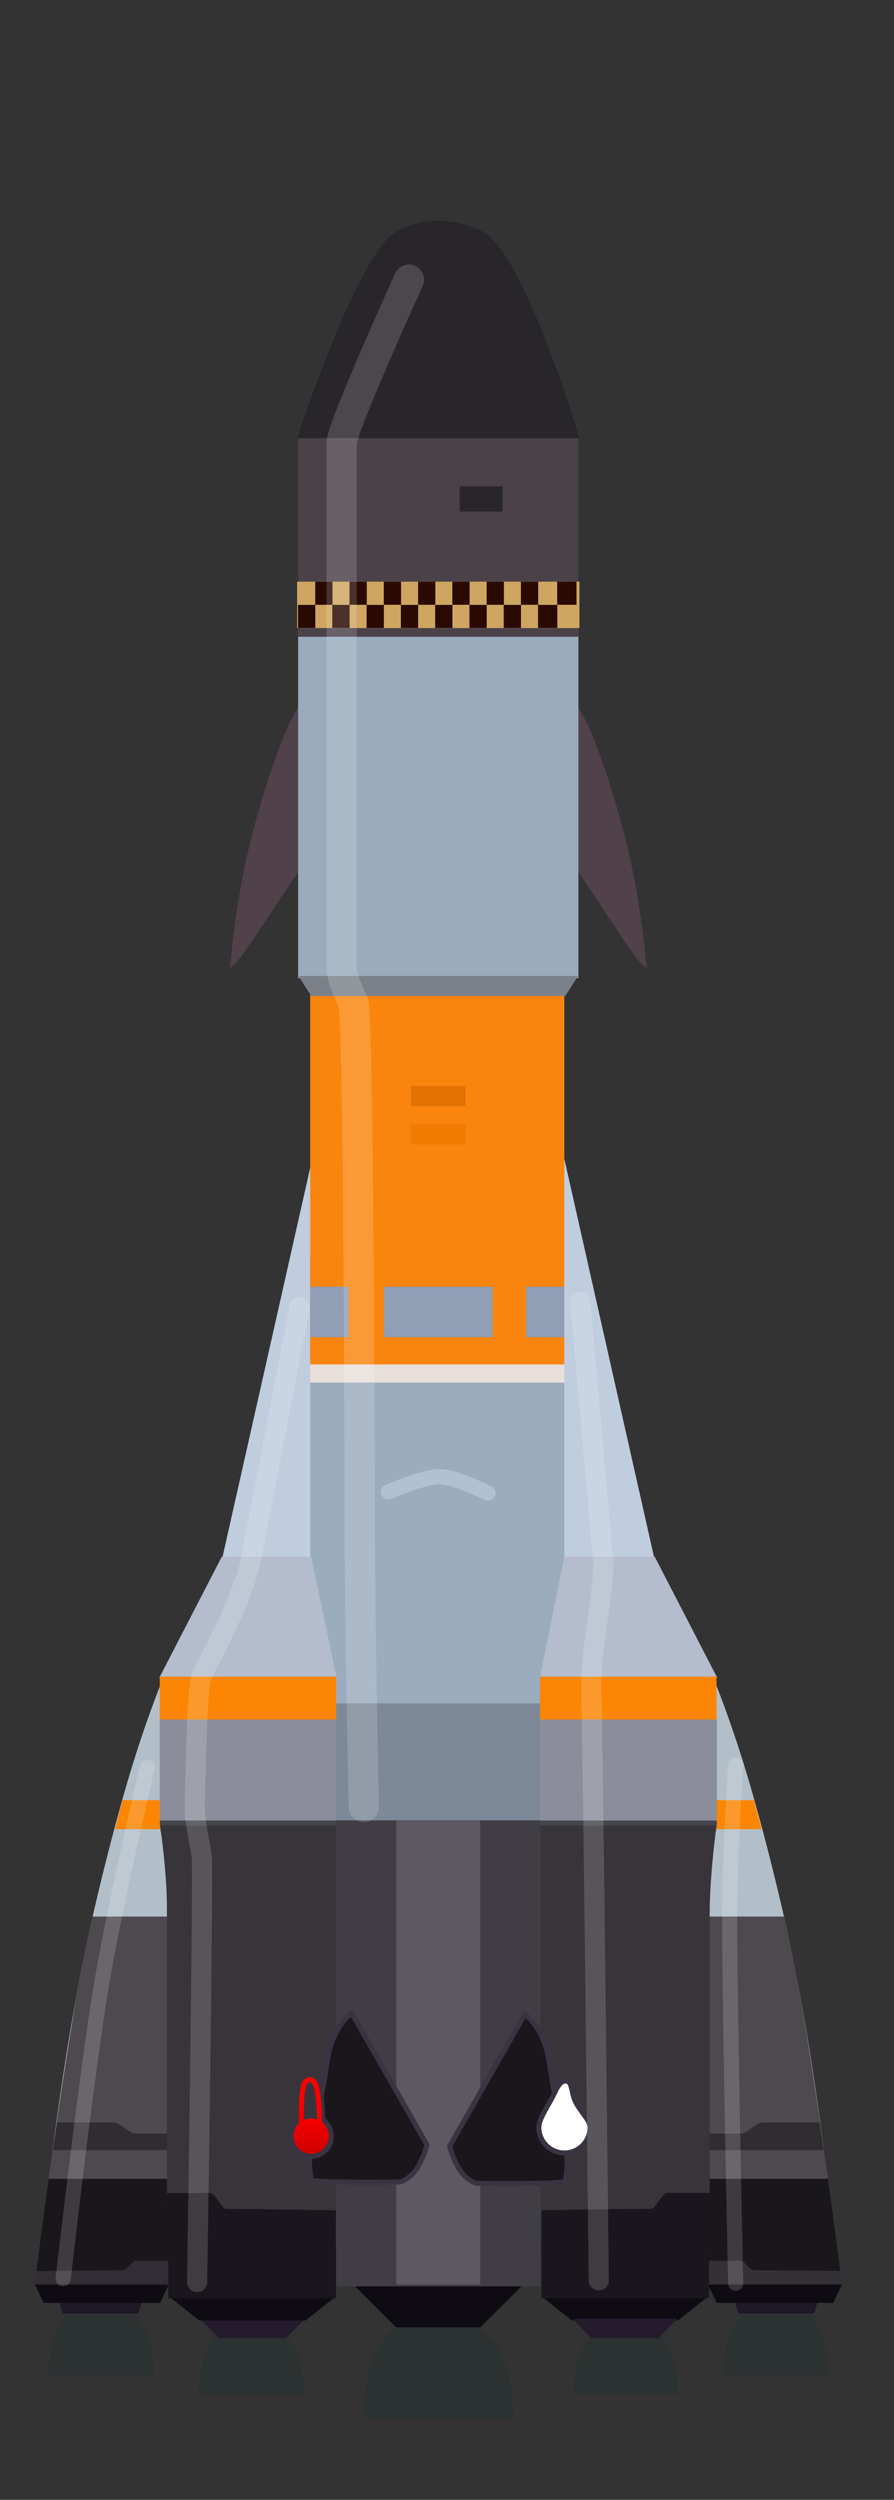 <svg version="1.1" xmlns="http://www.w3.org/2000/svg" xmlns:xlink="http://www.w3.org/1999/xlink" width="88.667" height="247.825" viewBox="0,0,88.667,247.825"><rect x="0" y="0" width="88.667" height="247.825" fill="#333333" stroke="none"/><defs><linearGradient x1="227.389" y1="289.206" x2="227.389" y2="293.21" gradientUnits="userSpaceOnUse" id="color-1"><stop offset="0" stop-color="#fa0000"/><stop offset="1" stop-color="#cd0000"/></linearGradient><linearGradient x1="227.324" y1="285.603" x2="227.324" y2="289.94" gradientUnits="userSpaceOnUse" id="color-2"><stop offset="0" stop-color="#ff0000"/><stop offset="1" stop-color="#ef0000"/></linearGradient></defs><g transform="translate(-196.533,-79.436)"><g data-paper-data="{&quot;isPaintingLayer&quot;:true}" fill-rule="nonzero" stroke-linejoin="miter" stroke-miterlimit="10" stroke-dasharray="" stroke-dashoffset="0" style="mix-blend-mode: normal"><path d="M232.518,319.176c0,0 0.019,-3.555 1.155,-6.311c0.719,-1.745 2.444,-3.171 3.121,-3.171c1.314,0 3.798,0 6.042,0c0.996,0 2.78,1.541 3.557,3.38c1.151,2.724 1.09,6.102 1.09,6.102z" fill="#2c3132" stroke="none" stroke-width="0" stroke-linecap="butt"/><path d="M235.812,310.156l-4.295,-4.288h16.967l-4.295,4.288z" fill="#0e0b12" stroke="none" stroke-width="0" stroke-linecap="butt"/><path d="M253.244,309.475l-2.945,-2.333c0,0 5.585,-34.857 8.344,-34.857c2.715,0 8.081,34.857 8.081,34.857l-2.945,2.333z" data-paper-data="{&quot;index&quot;:null}" fill="#0e0b12" stroke="none" stroke-width="0" stroke-linecap="butt"/><path d="M216.213,316.793c0,0 0.013,-2.486 0.808,-4.414c0.503,-1.221 1.709,-2.217 2.182,-2.217c0.919,0 2.656,0 4.225,0c0.696,0 1.944,1.077 2.488,2.364c0.805,1.905 0.762,4.267 0.762,4.267z" fill="#2c3132" stroke="none" stroke-width="0" stroke-linecap="butt"/><path d="M218.228,311.233l-1.869,-1.925h10.425l-1.869,1.925z" fill="#241b2d" stroke="none" stroke-width="0" stroke-linecap="butt"/><path d="M216.304,309.483l-2.945,-2.333c0,0 4.778,-35.143 7.427,-35.143c2.816,0 8.998,35.143 8.998,35.143l-2.945,2.333z" fill="#0e0b12" stroke="none" stroke-width="0" stroke-linecap="butt"/><g data-paper-data="{&quot;index&quot;:null}" stroke="none" stroke-width="0" stroke-linecap="butt"><path d="M268.226,314.918c0,0 -0.042,-2.363 0.762,-4.267c0.543,-1.286 1.791,-2.364 2.488,-2.364c1.569,0 3.306,0 4.225,0c0.473,0 1.679,0.997 2.182,2.217c0.795,1.928 0.808,4.414 0.808,4.414z" fill="#2c3132"/><path d="M269.774,308.8l-0.563,-1.833h8.633l-0.563,1.833z" fill="#1f1827"/><path d="M267.612,307.733l-0.867,-1.833h13.3l-0.867,1.833z" fill="#0e0b12"/></g><path d="M201.338,314.918c0,0 0.013,-2.486 0.808,-4.414c0.503,-1.221 1.709,-2.217 2.182,-2.217c0.919,0 2.656,0 4.225,0c0.696,0 1.944,1.077 2.488,2.364c0.805,1.905 0.762,4.267 0.762,4.267z" fill="#2c3132" stroke="none" stroke-width="0" stroke-linecap="butt"/><path d="M202.746,308.8l-0.563,-1.833h8.633l-0.563,1.833z" fill="#1f1827" stroke="none" stroke-width="0" stroke-linecap="butt"/><path d="M200.85,307.733l-0.867,-1.833h13.3l-0.867,1.833z" fill="#0e0b12" stroke="none" stroke-width="0" stroke-linecap="butt"/><path d="M257.662,294.784l-0.25,-48.375h10.125c0,0 1.486,3.674 2.995,8.664c1.67,5.525 3.424,12.636 4.453,17.544c2.184,10.416 3.552,22.333 3.552,22.333z" fill="#b2bfc9" stroke="#422109" stroke-width="0" stroke-linecap="butt"/><path d="M199.969,305.951c0,0 2.868,-23.001 5.052,-33.417c1.029,-4.909 1.983,9.381 3.653,3.856c1.509,-4.991 2.395,1.736 2.395,1.736l11.625,-4.5l-0.1,32.325z" fill="#19161c" stroke="#422109" stroke-width="0" stroke-linecap="butt"/><path d="M201.469,294.951c0,0 1.368,-11.918 3.552,-22.333c1.029,-4.909 2.783,-12.019 4.453,-17.544c1.509,-4.991 2.995,-8.664 2.995,-8.664h10.125l-0.25,48.375z" fill="#b2bfc9" stroke="#422109" stroke-width="0" stroke-linecap="butt"/><path d="M207.938,260.775l0.75,-2.875h4.125l0.125,2.875z" fill="#fc8504" stroke="#000000" stroke-width="0" stroke-linecap="butt"/><g fill="#c0cddf" stroke="none" stroke-width="0" stroke-linecap="butt"><path d="M218.6,233.8l9.6,-42.6l2.4,5.4l-2.2,37.2z" data-paper-data="{&quot;index&quot;:null}"/><path d="M251.6,233.8l-2.2,-37.2l2.4,-5.4l9.6,42.6z"/></g><path d="M227.3,254.875v-50.825h25.2v50.825z" fill="#9cacbf" stroke="none" stroke-width="0" stroke-linecap="butt"/><path d="M227.3,214.9v-36.8h25.2v36.8z" fill="#f9850e" stroke="none" stroke-width="0" stroke-linecap="butt"/><path d="M219.345,175.366c0,0 0.355,-4.756 1.465,-10.053c1.041,-4.968 2.795,-10.388 4.133,-13.516c2.466,-5.766 10.198,-13.362 10.198,-13.362l0.458,14.902c0,0 -6.057,7.866 -8.812,11.6c-1.555,2.108 -4.631,6.974 -6.087,8.991c-1.034,1.433 -1.356,1.438 -1.356,1.438z" fill="#50414a" stroke="none" stroke-width="0" stroke-linecap="butt"/><path d="M259.299,173.928c-1.456,-2.017 -4.532,-6.883 -6.087,-8.991c-2.755,-3.733 -8.812,-11.6 -8.812,-11.6l0.458,-14.902c0,0 7.732,7.596 10.198,13.362c1.338,3.128 3.092,8.549 4.133,13.516c1.11,5.298 1.465,10.053 1.465,10.053c0,0 -0.322,-0.005 -1.356,-1.438z" data-paper-data="{&quot;index&quot;:null}" fill="#50414a" stroke="none" stroke-width="0" stroke-linecap="butt"/><path d="M226.1,176.4v-34.6h27.8v34.6z" fill="#9aabbe" stroke="none" stroke-width="0" stroke-linecap="butt"/><path d="M226.1,142.564v-20.2h27.8v20.2z" fill="#4b4249" stroke="none" stroke-width="0" stroke-linecap="butt"/><path d="M226,122.878c0,0 5.998,-18.389 9.875,-20.5c1.193,-0.649 2.724,-1.056 4,-1.056c1.75,0 3.459,0.528 4.5,1.056c4.167,2.111 9.625,20.5 9.625,20.5z" fill="#28252b" stroke="none" stroke-width="NaN" stroke-linecap="butt"/><path d="M242.125,130.15v-2.5h4.25v2.5z" fill="#28252b" stroke="none" stroke-width="0" stroke-linecap="butt"/><path d="M226,141.7v-4.6h28v4.6z" fill="#cfa661" stroke="none" stroke-width="0" stroke-linecap="butt"/><g fill="#290900" stroke="none" stroke-width="0" stroke-linecap="butt"><path d="M227.797,139.393v-2.286h1.714v2.286z"/><path d="M226.092,141.689v-2.286h1.714v2.286z"/></g><g fill="#290900" stroke="none" stroke-width="0" stroke-linecap="butt"><path d="M231.197,139.393v-2.286h1.714v2.286z"/><path d="M229.492,141.689v-2.286h1.714v2.286z"/></g><g fill="#290900" stroke="none" stroke-width="0" stroke-linecap="butt"><path d="M234.597,139.393v-2.286h1.714v2.286z"/><path d="M232.892,141.689v-2.286h1.714v2.286z"/></g><g fill="#290900" stroke="none" stroke-width="0" stroke-linecap="butt"><path d="M237.997,139.393v-2.286h1.714v2.286z"/><path d="M236.292,141.689v-2.286h1.714v2.286z"/></g><g fill="#290900" stroke="none" stroke-width="0" stroke-linecap="butt"><path d="M241.397,139.393v-2.286h1.714v2.286z"/><path d="M239.692,141.689v-2.286h1.714v2.286z"/></g><g fill="#290900" stroke="none" stroke-width="0" stroke-linecap="butt"><path d="M244.797,139.393v-2.286h1.714v2.286z"/><path d="M243.092,141.689v-2.286h1.714v2.286z"/></g><g fill="#290900" stroke="none" stroke-width="0" stroke-linecap="butt"><path d="M248.197,139.393v-2.286h1.714v2.286z"/><path d="M246.492,141.689v-2.286h1.714v2.286z"/></g><g fill="#290900" stroke="none" stroke-width="0" stroke-linecap="butt"><path d="M251.796,139.393v-2.286h1.915v2.286z"/><path d="M249.892,141.689v-2.286h1.915v2.286z"/></g><path d="M227.411,178.186l-1.286,-2h27.75l-1.286,2z" fill="#7c8189" stroke="none" stroke-width="0" stroke-linecap="butt"/><path d="M237.3,189.1v-2h5.4v2z" fill="#e27302" stroke="none" stroke-width="0" stroke-linecap="butt"/><path d="M237.3,192.9v-2h5.4v2z" fill="#f17a02" stroke="none" stroke-width="0" stroke-linecap="butt"/><path d="M234.6,212v-5h10.8v5z" fill="#909eb6" stroke="none" stroke-width="0" stroke-linecap="butt"/><path d="M248.7,212v-5h3.8v5z" fill="#909eb6" stroke="none" stroke-width="0" stroke-linecap="butt"/><path d="M227.3,212v-5h3.8v5z" fill="#909eb6" stroke="none" stroke-width="0" stroke-linecap="butt"/><path d="M227.3,216.5v-1.8h25.2v1.8z" fill="#eae0db" stroke="none" stroke-width="0" stroke-linecap="butt"/><path d="M212.325,245.775l6.2,-12h8.867l2.533,12z" fill="#b4bccd" stroke="none" stroke-width="0" stroke-linecap="butt"/><path d="M250.075,245.775l2.422,-12h8.978l6.2,12z" data-paper-data="{&quot;index&quot;:null}" fill="#b4bccd" stroke="none" stroke-width="0" stroke-linecap="butt"/><path d="M225.5,261.5v-13.2h25.6v13.2z" fill="#7d8998" stroke="none" stroke-width="0" stroke-linecap="butt"/><path d="M223.5,306.1v-46.2h31.448v46.2z" fill="#403e44" stroke="none" stroke-width="0" stroke-linecap="butt"/><path d="M212.375,250.15v-4.5h17.5v4.5z" fill="#fc8504" stroke="none" stroke-width="0" stroke-linecap="butt"/><path d="M250.093,250.15v-4.5h17.5v4.5z" fill="#fc8504" stroke="none" stroke-width="0" stroke-linecap="butt"/><path d="M201.347,295.436c0,0 1.301,-9.192 2.033,-13.585c0.255,-1.529 0.539,-3.553 0.905,-5.523c0.657,-3.534 1.396,-6.892 1.396,-6.892h14.944v26z" fill="#4e494f" stroke="none" stroke-width="0" stroke-linecap="butt"/><path d="M201.802,292.594l0.4,-2.747c0,0 2.914,0 5.561,0c0.772,0 1.53,1.099 2.2,1.099c4.115,0 14.733,0.092 14.733,0.092v1.557z" data-paper-data="{&quot;index&quot;:null}" fill="#312c31" stroke="none" stroke-width="0" stroke-linecap="butt"/><path d="M235.833,305.921v-46h8.333v46z" fill="#5c5962" stroke="none" stroke-width="0" stroke-linecap="butt"/><path d="M215.375,264.65c0,0 -3,-2.44 -3,-4.138c0,-2.72 0,-10.612 0,-10.612h17.5v10.35z" fill="#8b8e9a" stroke="none" stroke-width="0" stroke-linecap="butt"/><path d="M213.089,299.668c0,0 0,-24.012 0,-31.106c0,-3.689 -0.714,-8.411 -0.714,-8.411h17.5v39.518z" fill="#37353a" stroke="none" stroke-width="0" stroke-linecap="butt"/><path d="M212.388,260.417v-0.5h17.5v0.5z" fill="#45454d" stroke="none" stroke-width="0" stroke-linecap="butt"/><path d="M250.092,260.312v-0.418h17.5v0.418z" fill="#45454d" stroke="none" stroke-width="0" stroke-linecap="butt"/><path d="M235.062,227.334c0,0 3.381,-1.468 4.998,-1.502c1.608,-0.033 4.877,1.635 4.877,1.635" fill="none" stroke="#b1c0d3" stroke-width="1.5" stroke-linecap="round"/><path d="M199.98,305.905l0.111,-1.33c0,0 6.277,-0.078 8.667,-0.078c0.389,0 0.829,-0.939 1.278,-0.939c1.537,0 3.229,0 3.229,0l0.232,2.347z" data-paper-data="{&quot;index&quot;:null}" fill="#322d35" stroke="none" stroke-width="0" stroke-linecap="butt"/><path d="M257.412,305.951l-0.1,-32.325l11.625,4.5c0,0 0.886,-6.726 2.395,-1.736c1.67,5.525 2.624,-8.764 3.653,-3.856c2.184,10.416 5.052,33.417 5.052,33.417z" fill="#19161c" stroke="#422109" stroke-width="0" stroke-linecap="butt"/><path d="M267.069,260.775l0.125,-2.875h4.125l0.75,2.875z" fill="#fc8504" stroke="#000000" stroke-width="0" stroke-linecap="butt"/><path d="M259.381,295.436v-26h14.944c0,0 0.738,3.358 1.396,6.892c0.366,1.97 0.65,3.995 0.905,5.523c0.732,4.392 2.033,13.585 2.033,13.585z" fill="#4e494f" stroke="none" stroke-width="0" stroke-linecap="butt"/><path d="M255.31,292.594v-1.557c0,0 10.618,-0.092 14.733,-0.092c0.67,0 1.428,-1.099 2.2,-1.099c2.648,0 5.561,0 5.561,0l0.4,2.747z" data-paper-data="{&quot;index&quot;:null}" fill="#312c31" stroke="none" stroke-width="0" stroke-linecap="butt"/><path d="M250.131,260.15v-10.25h17.5c0,0 0,7.893 0,10.612c0,1.698 -3,4.138 -3,4.138z" fill="#8b8e9a" stroke="none" stroke-width="0" stroke-linecap="butt"/><path d="M250.131,302.793v-42.643h17.5c0,0 -0.714,5.096 -0.714,9.077c0,7.656 0,33.566 0,33.566z" fill="#37353a" stroke="none" stroke-width="0" stroke-linecap="butt"/><path d="M250.119,260.417v-0.5h17.5v0.5z" fill="#45454d" stroke="none" stroke-width="0" stroke-linecap="butt"/><path d="M266.51,305.905l0.232,-2.347c0,0 1.692,0 3.229,0c0.448,0 0.889,0.939 1.278,0.939c2.39,0 8.667,0.078 8.667,0.078l0.111,1.33z" data-paper-data="{&quot;index&quot;:null}" fill="#333036" stroke="none" stroke-width="0" stroke-linecap="butt"/><path d="M213.002,302.594l0.093,-5.747c0,0 2.332,0 4.269,0c0.565,0 1.12,1.579 1.61,1.579c3.011,0 10.869,0.132 10.869,0.132v4.07z" data-paper-data="{&quot;index&quot;:null}" fill="#19171d" stroke="none" stroke-width="0" stroke-linecap="butt"/><path d="M213.225,307.273v-5.457h16.638v5.457z" fill="#19171d" stroke="none" stroke-width="0" stroke-linecap="butt"/><path d="M253.404,316.785c0,0 -0.042,-2.363 0.762,-4.267c0.543,-1.286 1.791,-2.364 2.488,-2.364c1.569,0 3.306,0 4.225,0c0.473,0 1.679,0.997 2.182,2.217c0.795,1.928 0.808,4.414 0.808,4.414z" data-paper-data="{&quot;index&quot;:null}" fill="#2c3132" stroke="none" stroke-width="0" stroke-linecap="butt"/><path d="M255.168,311.225l-1.869,-1.925h10.425l-1.869,1.925z" data-paper-data="{&quot;index&quot;:null}" fill="#241b2d" stroke="none" stroke-width="0" stroke-linecap="butt"/><path d="M250.239,302.619v-4.07c0,0 7.858,-0.132 10.869,-0.132c0.49,0 1.045,-1.579 1.61,-1.579c1.937,0 4.269,0 4.269,0l0.093,5.747z" data-paper-data="{&quot;index&quot;:null}" fill="#19171d" stroke="none" stroke-width="0" stroke-linecap="butt"/><path d="M250.218,307.265v-5.457h16.638v5.457z" data-paper-data="{&quot;index&quot;:null}" fill="#19171d" stroke="none" stroke-width="0" stroke-linecap="butt"/><path d="M196.533,327.261v-247.825h88.667v247.825z" fill="none" stroke="none" stroke-width="NaN" stroke-linecap="butt"/><path d="M248.593,279.13c0,0 1.164,0.785 1.972,2.906c0.516,1.354 0.61,3.727 1.064,5.245c0.686,2.293 0.78,4.462 1.039,5.562c0.22,0.933 0.044,2.259 -0.069,2.823c-0.057,0.286 -6.689,0.241 -8.745,0.22c-0.165,-0.002 -0.948,-0.305 -1.551,-1.097c-0.775,-1.018 -1.185,-2.58 -1.185,-2.58z" data-paper-data="{&quot;index&quot;:null}" fill="#19161c" stroke="#3a3341" stroke-width="0.5" stroke-linecap="round"/><path d="M238.885,292.076c0,0 -0.409,1.562 -1.185,2.58c-0.603,0.792 -1.386,1.095 -1.551,1.097c-2.056,0.021 -8.688,0.066 -8.745,-0.22c-0.113,-0.563 -0.289,-1.889 -0.069,-2.823c0.26,-1.101 0.353,-3.269 1.039,-5.562c0.454,-1.518 0.548,-3.891 1.064,-5.245c0.808,-2.121 1.972,-2.906 1.972,-2.906z" fill="#19161c" stroke="#3a3341" stroke-width="0.5" stroke-linecap="round"/><path d="M226.498,290.074c0,0 -0.1,-2.451 0.209,-3.73c0.137,-0.569 0.543,-0.607 0.659,-0.607c0.099,0 0.44,0.14 0.59,0.684c0.35,1.275 0.344,3.653 0.344,3.653" fill="none" stroke="#3a3341" stroke-width="1" stroke-linecap="round"/><path d="M225.387,291.208c0,-1.106 0.896,-2.002 2.002,-2.002c1.106,0 2.002,0.896 2.002,2.002c0,1.106 -0.896,2.002 -2.002,2.002c-1.106,0 -2.002,-0.896 -2.002,-2.002z" fill="url(#color-1)" stroke="#3a3341" stroke-width="0.5" stroke-linecap="butt"/><path d="M226.431,289.94c0,0 -0.1,-2.451 0.209,-3.73c0.137,-0.569 0.543,-0.607 0.659,-0.607c0.099,0 0.44,0.14 0.59,0.684c0.35,1.275 0.344,3.653 0.344,3.653" fill="none" stroke="url(#color-2)" stroke-width="0.5" stroke-linecap="round"/><path d="M249.972,290.335c0,-0.748 0.721,-1.824 1.268,-2.836c0.479,-0.885 0.739,-1.763 1.395,-1.763c0.671,0 0.527,1.093 0.953,2.008c0.465,1 1.468,1.858 1.468,2.59c0,1.404 -1.138,2.541 -2.541,2.541c-1.404,0 -2.541,-1.138 -2.541,-2.541z" fill="#ffffff" stroke="#3a3341" stroke-width="0.5" stroke-linecap="butt"/><path d="M232.617,258.567c0,0 -0.369,-16.731 -0.391,-25.567c-0.05,-20.107 -0.201,-53.185 -0.656,-54.16c-0.591,-1.265 -1.153,-2.65 -1.153,-3.34c0,-5.706 0,-42.484 0,-52.167c0,-1.486 6.667,-16.167 6.667,-16.167" fill="none" stroke-opacity="0.161" stroke="#ffffff" stroke-width="3" stroke-linecap="round"/><path d="M216.083,305.667c0,0 0.642,-40.736 0.454,-42.161c-0.197,-1.497 -0.723,-3.552 -0.686,-5.003c0.129,-5.02 0.232,-12.143 0.729,-13.069c1.622,-3.02 4.226,-8.203 4.848,-11.431c1.321,-6.849 4.821,-25.002 4.821,-25.002" fill="none" stroke-opacity="0.161" stroke="#ffffff" stroke-width="2" stroke-linecap="round"/><path d="M202.8,305.333c0,0 2.262,-19.832 3.732,-28.768c1.282,-7.797 4.602,-21.899 4.602,-21.899" fill="none" stroke-opacity="0.161" stroke="#ffffff" stroke-width="1.5" stroke-linecap="round"/><path d="M254.083,208.5c0,0 1.641,18.547 2.256,25.492c0.238,2.687 -1.339,9.103 -1.158,13.497c0.142,3.456 0.736,58.011 0.736,58.011" fill="none" stroke-opacity="0.161" stroke="#ffffff" stroke-width="2" stroke-linecap="round"/><path d="M269.5,305.8c0,0 -0.6,-26.919 -0.6,-36.4c0,-5.972 0.6,-15 0.6,-15" fill="none" stroke-opacity="0.161" stroke="#ffffff" stroke-width="1.5" stroke-linecap="round"/></g></g></svg>